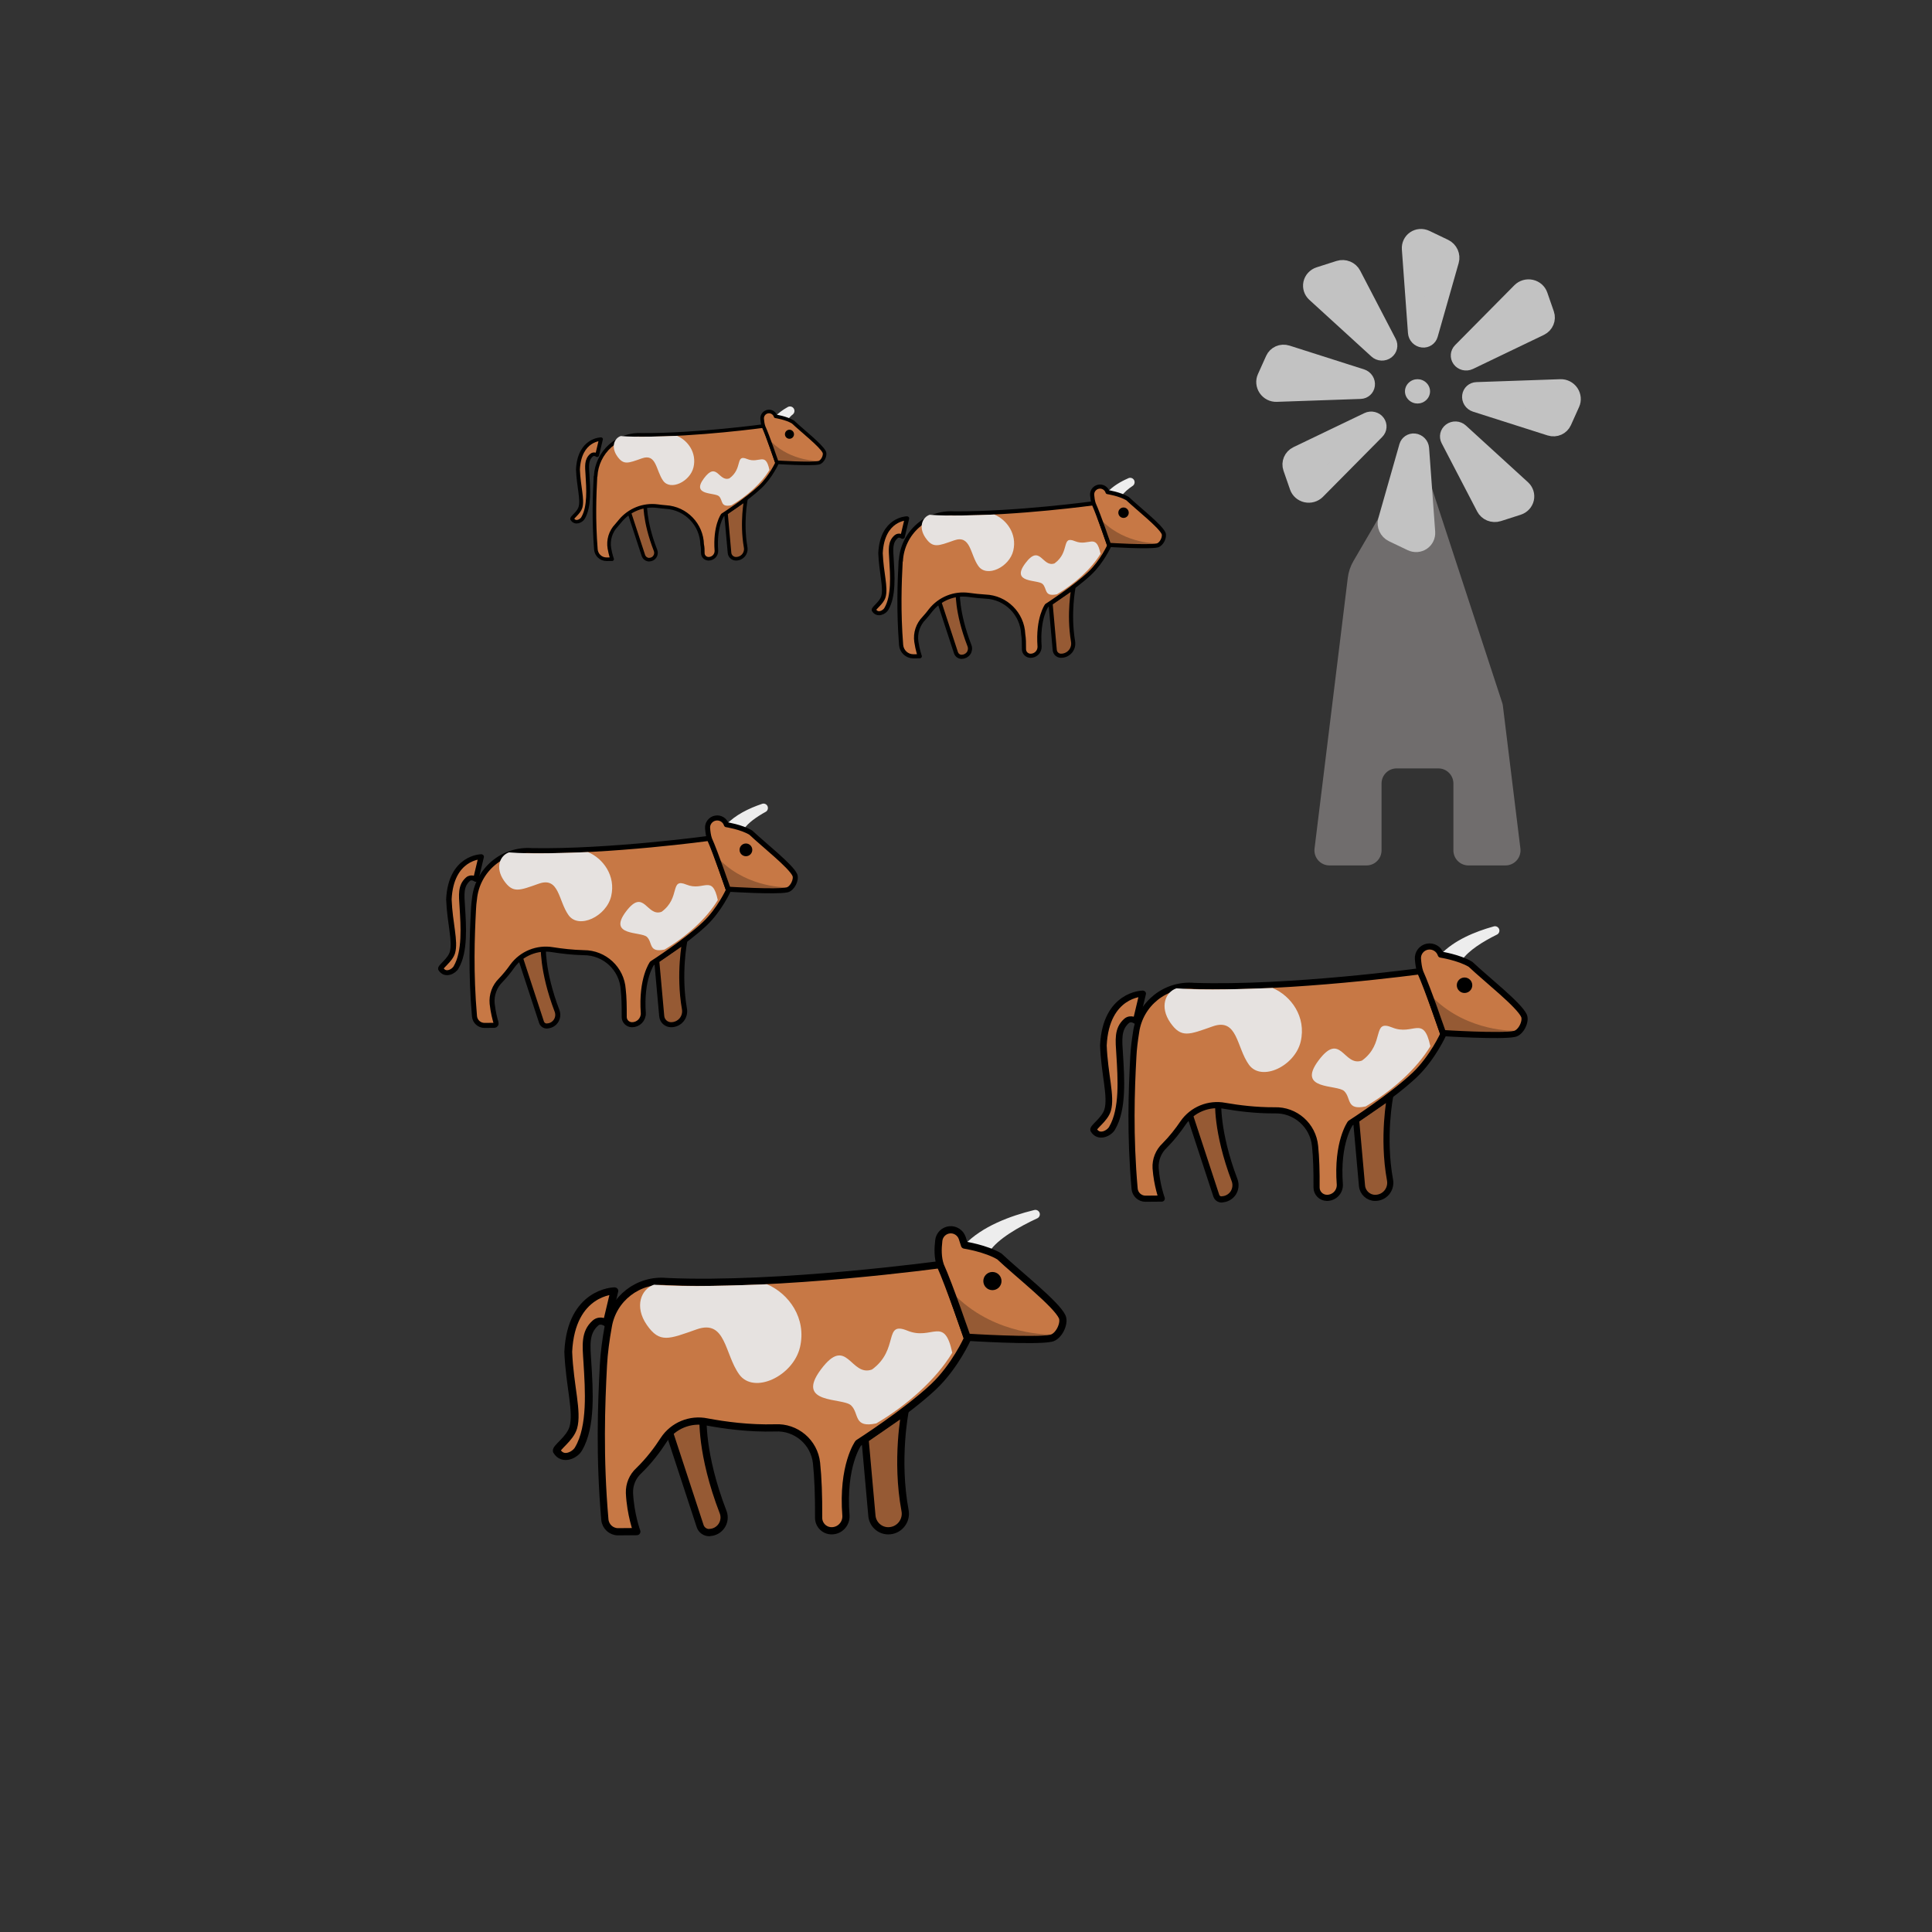 <?xml version="1.0" encoding="UTF-8" standalone="no"?>
<!DOCTYPE svg PUBLIC "-//W3C//DTD SVG 1.1//EN" "http://www.w3.org/Graphics/SVG/1.1/DTD/svg11.dtd">
<svg width="100%" height="100%" viewBox="0 0 101 101" version="1.1" xmlns="http://www.w3.org/2000/svg" xmlns:xlink="http://www.w3.org/1999/xlink" xml:space="preserve" xmlns:serif="http://www.serif.com/" style="fill-rule:evenodd;clip-rule:evenodd;stroke-linejoin:round;stroke-miterlimit:2;">
    <rect x="0" y="0" width="101" height="101" fill="#333333" stroke="none"/>
    <g transform="matrix(1,0,0,1,-126,-567)">
        <g id="hex_ranch" transform="matrix(1,0,0,1,-3099.42,62.272)">
            <rect x="3225.67" y="505.41" width="100" height="100" style="fill:none;"/>
            <g transform="matrix(0.516,0,0,0.516,1609.34,250.998)">
                <g transform="matrix(0.091,0,0,0.156,3252.25,503.432)">
                    <path d="M246.188,227.844C246.188,227.844 200.215,273.815 184.7,289.33C181.373,292.657 179.24,296.348 178.434,300.176C172.764,327.106 148.966,440.117 141.408,476.009C140.822,478.794 142.302,481.592 145.474,483.694C148.645,485.796 153.203,487 157.991,487C170.636,487 187.126,487 199.292,487C203.723,487 207.973,485.968 211.106,484.132C214.24,482.296 216,479.805 216,477.208C216,465.384 216,445.616 216,433.792C216,428.384 223.481,424 232.708,424C246.379,424 265.621,424 279.292,424C288.519,424 296,428.384 296,433.792C296,445.616 296,465.384 296,477.208C296,479.805 297.76,482.296 300.894,484.132C304.027,485.968 308.277,487 312.708,487C324.874,487 341.365,487 354.011,487C358.799,487 363.356,485.796 366.527,483.694C369.699,481.593 371.179,478.795 370.593,476.01C365.336,451.029 352.81,391.503 351.076,383.264C350.943,382.631 350.705,382.007 350.364,381.401C344.225,370.473 284.64,264.4 268.39,235.474C266.309,231.784 260.702,229.165 254.1,228.798C251.393,229.007 248.755,228.573 246.188,227.843L246.188,227.844Z" style="fill:rgb(112,109,109);"/>
                </g>
                <g transform="matrix(0.076,0,0,0.073,3256.21,517.198)">
                    <path d="M387.882,353.136C392.408,351.627 395.818,347.732 396.834,342.911C397.849,338.091 396.318,333.073 392.812,329.74C371.913,309.867 335.962,275.682 309.993,250.988C307.307,248.434 303.241,248.248 300.349,250.549C297.457,252.85 296.572,256.974 298.25,260.331C314.273,292.392 335.85,335.566 345.62,355.114C348.617,361.111 355.345,363.988 361.542,361.921C368.889,359.471 378.892,356.135 387.882,353.136Z" style="fill:rgb(194,194,194);stroke:rgb(194,194,194);stroke-width:25.97px;"/>
                </g>
                <g transform="matrix(0.076,0,0,0.073,3256.21,517.198)">
                    <path d="M198.047,248.496C200.614,245.796 200.937,241.571 198.813,238.484C196.69,235.398 192.734,234.345 189.442,235.99C157.553,251.927 114.658,273.365 94.957,283.211C88.854,286.261 85.922,293.574 88.138,300.219C90.631,307.695 93.941,317.619 96.884,326.444C98.392,330.968 102.045,334.362 106.542,335.42C111.04,336.477 115.744,335.049 118.984,331.642C138.502,311.116 172.979,274.858 198.047,248.496Z" style="fill:rgb(194,194,194);stroke:rgb(194,194,194);stroke-width:25.97px;"/>
                </g>
                <g transform="matrix(0.065,0,0,0.063,3258.91,519.169)">
                    <path d="M256,174.188C251.025,174.188 246.06,176.096 242.22,179.938C234.534,187.623 234.534,199.848 242.22,207.532C249.903,215.218 262.097,215.218 269.78,207.532C277.466,199.849 277.466,187.624 269.78,179.939C265.94,176.097 260.975,174.189 256,174.189L256,174.188Z" style="fill:rgb(194,194,194);"/>
                </g>
                <g transform="matrix(0.076,0,0,0.073,3256.21,517.198)">
                    <path d="M415.118,61.05C413.609,56.527 409.956,53.134 405.459,52.076C400.962,51.019 396.258,52.448 393.018,55.855C373.504,76.377 339.036,112.626 313.968,138.989C311.401,141.689 311.077,145.915 313.202,149.001C315.326,152.088 319.282,153.14 322.575,151.494C354.462,135.55 397.347,114.109 417.044,104.26C423.146,101.209 426.077,93.895 423.861,87.251C421.368,79.781 418.06,69.867 415.118,61.05Z" style="fill:rgb(194,194,194);stroke:rgb(194,194,194);stroke-width:25.97px;"/>
                </g>
                <g transform="matrix(0.076,0,0,0.073,3256.21,517.198)">
                    <path d="M166.38,32.382C163.382,26.387 156.655,23.512 150.46,25.578C143.114,28.028 133.112,31.363 124.122,34.361C119.596,35.871 116.186,39.767 115.17,44.588C114.155,49.41 115.688,54.428 119.195,57.76C140.1,77.629 176.055,111.802 202.028,136.487C204.716,139.041 208.781,139.225 211.673,136.923C214.564,134.622 215.448,130.498 213.769,127.141C197.739,95.087 176.153,51.924 166.38,32.382Z" style="fill:rgb(194,194,194);stroke:rgb(194,194,194);stroke-width:25.97px;"/>
                </g>
                <g transform="matrix(0.055,0.052,-0.05,0.053,3271.26,507.709)">
                    <path d="M387.882,353.136C392.408,351.627 395.818,347.732 396.834,342.911C397.849,338.091 396.318,333.073 392.812,329.74C371.913,309.867 335.962,275.682 309.993,250.988C307.307,248.434 303.241,248.248 300.349,250.549C297.457,252.85 296.572,256.974 298.25,260.331C314.273,292.392 335.85,335.566 345.62,355.114C348.617,361.111 355.345,363.988 361.542,361.921C368.889,359.471 378.892,356.135 387.882,353.136Z" style="fill:rgb(194,194,194);stroke:rgb(194,194,194);stroke-width:25.97px;"/>
                </g>
                <g transform="matrix(0.055,0.052,-0.05,0.053,3271.26,507.709)">
                    <path d="M198.047,248.496C200.614,245.796 200.937,241.571 198.813,238.484C196.69,235.398 192.734,234.345 189.442,235.99C157.553,251.927 114.658,273.365 94.957,283.211C88.854,286.261 85.922,293.574 88.138,300.219C90.631,307.695 93.941,317.619 96.884,326.444C98.392,330.968 102.045,334.362 106.542,335.42C111.04,336.477 115.744,335.049 118.984,331.642C138.502,311.116 172.979,274.858 198.047,248.496Z" style="fill:rgb(194,194,194);stroke:rgb(194,194,194);stroke-width:25.97px;"/>
                </g>
                <g transform="matrix(0.055,0.052,-0.05,0.053,3271.26,507.709)">
                    <path d="M415.118,61.05C413.609,56.527 409.956,53.134 405.459,52.076C400.962,51.019 396.258,52.448 393.018,55.855C373.504,76.377 339.036,112.626 313.968,138.989C311.401,141.689 311.077,145.915 313.202,149.001C315.326,152.088 319.282,153.14 322.575,151.494C354.462,135.55 397.347,114.109 417.044,104.26C423.146,101.209 426.077,93.895 423.861,87.251C421.368,79.781 418.06,69.867 415.118,61.05Z" style="fill:rgb(194,194,194);stroke:rgb(194,194,194);stroke-width:25.97px;"/>
                </g>
                <g transform="matrix(0.055,0.052,-0.05,0.053,3271.26,507.709)">
                    <path d="M166.38,32.382C163.382,26.387 156.655,23.512 150.46,25.578C143.114,28.028 133.112,31.363 124.122,34.361C119.596,35.871 116.186,39.767 115.17,44.588C114.155,49.41 115.688,54.428 119.195,57.76C140.1,77.629 176.055,111.802 202.028,136.487C204.716,139.041 208.781,139.225 211.673,136.923C214.564,134.622 215.448,130.498 213.769,127.141C197.739,95.087 176.153,51.924 166.38,32.382Z" style="fill:rgb(194,194,194);stroke:rgb(194,194,194);stroke-width:25.97px;"/>
                </g>
            </g>
            <g transform="matrix(-0.377,0,0,0.377,3289.09,358.123)">
                <g transform="matrix(1,0,0,1,-1301.93,426.623)">
                    <path d="M1347.67,174.52C1346.95,174.529 1346.27,174.215 1345.82,173.665C1345.36,173.115 1345.18,172.389 1345.32,171.69C1346.63,164.659 1345.32,158.003 1345.32,158.003L1350.86,161.826C1350.86,161.826 1350.23,168.868 1349.91,172.445C1349.8,173.608 1348.84,174.505 1347.67,174.521C1347.67,174.52 1347.67,174.52 1347.67,174.52Z" style="fill:rgb(150,90,52);stroke:black;stroke-width:1px;stroke-linecap:round;stroke-miterlimit:1.5;"/>
                </g>
                <g transform="matrix(1,0,0,1,-1301.93,426.623)">
                    <path d="M1373.32,158.649C1373.32,158.649 1373.7,163.766 1370.53,171.966C1370.3,172.596 1370.39,173.299 1370.77,173.853C1371.15,174.407 1371.77,174.743 1372.44,174.757C1372.44,174.774 1372.44,174.774 1372.44,174.774C1373.03,174.786 1373.55,174.416 1373.73,173.864C1374.88,170.34 1378.92,158.034 1378.92,158.034L1373.32,158.649Z" style="fill:rgb(150,90,52);stroke:black;stroke-width:1px;stroke-linecap:round;stroke-miterlimit:1.5;"/>
                </g>
                <g transform="matrix(1,0,0,1,-1301.93,426.623)">
                    <path d="M1333.62,135.802C1332.44,134.032 1329.56,132.389 1326.95,131.175C1326.67,131.025 1326.55,130.69 1326.67,130.399C1326.8,130.109 1327.12,129.956 1327.42,130.045C1330.69,130.846 1334.66,132.297 1337.11,134.9C1335.3,135.329 1334.92,135.409 1333.62,135.802Z" style="fill:rgb(237,237,237);"/>
                </g>
                <g transform="matrix(1,0,0,1,-1301.93,426.623)">
                    <path d="M1355.51,174.519C1354.97,174.524 1354.44,174.305 1354.07,173.914C1353.69,173.522 1353.49,172.993 1353.51,172.448C1354.06,165.458 1351.8,162.364 1351.8,162.364C1351.8,162.364 1345.14,158.106 1341.36,154.54C1338.41,151.758 1336.65,147.848 1336.65,147.848L1340.23,137.58C1340.23,137.58 1362.7,140.661 1378.37,139.959C1382.28,139.578 1385.82,142.296 1386.47,146.177C1386.8,147.988 1387.05,149.851 1387.14,151.552C1387.43,157.084 1387.7,164.292 1386.94,172.981C1386.85,173.929 1386.06,174.655 1385.11,174.654C1383.79,174.649 1382.51,174.633 1382.51,174.633C1382.51,174.633 1383.39,172.245 1383.53,169.273C1383.57,168.106 1383.1,166.981 1382.24,166.191C1380.82,164.817 1379.65,163.266 1378.78,161.91C1377.48,159.929 1375.1,158.944 1372.78,159.425C1370.3,159.89 1366.93,160.349 1363.34,160.25C1360.43,160.086 1357.9,162.23 1357.59,165.126C1357.38,167.109 1357.28,169.626 1357.3,172.712C1357.3,173.702 1356.51,174.508 1355.52,174.518C1355.52,174.519 1355.51,174.519 1355.51,174.519Z" style="fill:rgb(199,120,69);stroke:black;stroke-width:1px;stroke-linecap:round;stroke-miterlimit:1.5;"/>
                </g>
                <g transform="matrix(1,0,0,1,-1301.93,426.623)">
                    <path d="M1336.71,147.681C1336.71,147.681 1327.26,148.286 1325.06,147.815C1323.98,147.582 1323.13,145.737 1323.52,144.857C1324.32,143.087 1329.62,138.944 1332.23,136.478C1334.1,135.358 1337.07,134.9 1337.07,134.9C1337.07,134.9 1337.2,134.504 1337.38,133.935C1337.63,133.182 1338.37,132.702 1339.15,132.787C1339.94,132.872 1340.56,133.498 1340.64,134.286C1340.77,135.414 1340.8,136.618 1340.41,137.745C1339.2,140.411 1336.71,147.681 1336.71,147.681Z" style="fill:rgb(199,120,69);stroke:black;stroke-width:1px;stroke-linecap:round;stroke-miterlimit:1.5;"/>
                </g>
                <g transform="matrix(1,0,0,1,-1541.6,485.813)">
                    <path d="M1577.88,82.852C1572.2,88.358 1564.7,88.104 1564.7,88.104C1564.7,88.104 1571.74,89.019 1576.07,88.068C1577.12,84.511 1577.41,84.717 1577.88,82.852Z" style="fill-opacity:0.25;"/>
                </g>
                <g transform="matrix(1.084,0,0,0.98,-1417.8,430.948)">
                    <path d="M1385.14,139.719C1385.14,139.719 1390.67,139.786 1391.04,148.34C1390.87,153.169 1389.8,156.811 1390.4,159.084C1390.83,160.677 1392.62,161.879 1392.51,162.376C1391.73,163.867 1390.12,162.904 1389.72,162.061C1388.04,158.904 1388.38,153.72 1388.59,149.878C1388.73,147.436 1388.94,145.626 1387.57,144.277C1386.92,143.64 1386.12,144.285 1386.12,144.285L1385.14,139.719Z" style="fill:rgb(199,120,69);stroke:black;stroke-width:1px;stroke-linecap:round;stroke-miterlimit:1.5;"/>
                </g>
                <g transform="matrix(1,0,0,1,-1302.85,426.496)">
                    <circle cx="1334.12" cy="140.017" r="1.261"/>
                </g>
                <g transform="matrix(1,0,0,1,-1301.93,426.623)">
                    <path d="M1364.45,140.339C1361.44,141.629 1358.95,145.035 1359.88,149.051C1360.82,153.067 1366.27,155.654 1368.31,152.838C1370.35,150.022 1370.14,145.161 1374.2,146.584C1378.07,147.946 1379.33,148.552 1381.12,145.977C1382.9,143.403 1381.91,140.998 1380.12,140.392C1375.38,140.778 1368.68,140.477 1364.45,140.339Z" style="fill:rgb(230,226,224);"/>
                </g>
                <g transform="matrix(-0.818,-0.575,0.575,-0.818,1084.22,1485.99)">
                    <path d="M1365.83,139.835C1362.81,141.125 1364.72,142.295 1364.41,143.883C1364.1,145.471 1358.06,148.474 1363.85,150.371C1369.63,152.268 1366.57,147.132 1369.64,146.291C1374.4,146.364 1374.79,150.969 1376.77,147.86C1378.76,144.751 1382.18,146.706 1380.09,141.795C1376.11,140.035 1370.73,139.442 1365.83,139.835Z" style="fill:rgb(230,226,224);"/>
                </g>
            </g>
            <g transform="matrix(-0.321,0,0,0.321,3312.02,374.383)">
                <g transform="matrix(1,0,0,1,-1301.93,426.623)">
                    <path d="M1347.77,174.518C1347.03,174.528 1346.33,174.203 1345.86,173.635C1345.39,173.066 1345.2,172.315 1345.34,171.591C1346.62,164.597 1345.32,158.003 1345.32,158.003L1350.86,161.826C1350.86,161.826 1350.21,169.008 1349.9,172.55C1349.8,173.653 1348.88,174.504 1347.78,174.521C1347.78,174.518 1347.77,174.518 1347.77,174.518Z" style="fill:rgb(150,90,52);stroke:black;stroke-width:1px;stroke-linecap:round;stroke-miterlimit:1.5;"/>
                </g>
                <g transform="matrix(1,0,0,1,-1301.93,426.623)">
                    <path d="M1373.32,158.649C1373.32,158.649 1373.69,163.654 1370.63,171.696C1370.39,172.39 1370.49,173.16 1370.9,173.766C1371.32,174.373 1372.01,174.742 1372.74,174.758C1372.74,174.78 1372.74,174.78 1372.74,174.78C1373.15,174.789 1373.51,174.533 1373.63,174.151C1374.64,171.072 1378.92,158.034 1378.92,158.034L1373.32,158.649Z" style="fill:rgb(150,90,52);stroke:black;stroke-width:1px;stroke-linecap:round;stroke-miterlimit:1.5;"/>
                </g>
                <g transform="matrix(1,0,0,1,-1301.93,426.623)">
                    <path d="M1333.62,135.802C1332.57,134.238 1330.21,132.774 1327.87,131.617C1327.56,131.427 1327.43,131.029 1327.59,130.695C1327.75,130.361 1328.13,130.199 1328.48,130.32C1331.52,131.166 1334.92,132.573 1337.11,134.9C1335.3,135.329 1334.92,135.409 1333.62,135.802Z" style="fill:rgb(237,237,237);"/>
                </g>
                <g transform="matrix(1,0,0,1,-1301.93,426.623)">
                    <path d="M1355.62,174.519C1355.05,174.524 1354.5,174.295 1354.1,173.887C1353.7,173.478 1353.49,172.925 1353.51,172.356C1354.04,165.431 1351.8,162.364 1351.8,162.364C1351.8,162.364 1345.14,158.106 1341.36,154.54C1338.41,151.758 1336.65,147.848 1336.65,147.848L1340.23,137.58C1340.23,137.58 1361.63,140.515 1377.23,140.003C1381.89,139.591 1386.05,142.907 1386.69,147.541C1386.91,148.908 1387.08,150.276 1387.14,151.552C1387.44,157.095 1387.7,164.321 1386.93,173.035C1386.85,173.953 1386.08,174.656 1385.16,174.656C1383.83,174.649 1382.51,174.633 1382.51,174.633C1382.51,174.633 1383.31,172.463 1383.51,169.685C1383.59,168.299 1383.05,166.95 1382.04,166C1380.86,164.817 1379.86,163.522 1379.06,162.34C1377.54,160.13 1374.85,159.029 1372.22,159.534C1370,159.919 1367.18,160.278 1364.15,160.263C1360.75,160.149 1357.86,162.705 1357.54,166.092C1357.35,167.927 1357.28,170.16 1357.3,172.809C1357.31,173.745 1356.55,174.508 1355.62,174.517C1355.62,174.519 1355.62,174.519 1355.62,174.519Z" style="fill:rgb(199,120,69);stroke:black;stroke-width:1px;stroke-linecap:round;stroke-miterlimit:1.5;"/>
                </g>
                <g transform="matrix(1,0,0,1,-1301.93,426.623)">
                    <path d="M1336.71,147.681C1336.71,147.681 1327.26,148.286 1325.06,147.815C1323.98,147.582 1323.13,145.737 1323.52,144.857C1324.32,143.087 1329.62,138.944 1332.23,136.478C1334.1,135.358 1337.07,134.9 1337.07,134.9C1337.07,134.9 1337.07,134.9 1337.07,134.899C1337.37,133.982 1338.3,133.428 1339.25,133.608C1340.19,133.789 1340.86,134.646 1340.79,135.608C1340.73,136.32 1340.65,137.047 1340.41,137.745C1339.2,140.411 1336.71,147.681 1336.71,147.681Z" style="fill:rgb(199,120,69);stroke:black;stroke-width:1px;stroke-linecap:round;stroke-miterlimit:1.5;"/>
                </g>
                <g transform="matrix(1,0,0,1,-1541.6,485.813)">
                    <path d="M1577.88,82.852C1572.2,88.358 1564.7,88.104 1564.7,88.104C1564.7,88.104 1571.74,89.019 1576.07,88.068C1577.12,84.511 1577.41,84.717 1577.88,82.852Z" style="fill-opacity:0.25;"/>
                </g>
                <g transform="matrix(1.084,0,0,0.98,-1417.8,430.948)">
                    <path d="M1385.14,139.719C1385.14,139.719 1390.67,139.786 1391.04,148.34C1390.87,153.169 1389.8,156.811 1390.4,159.084C1390.83,160.677 1392.62,161.879 1392.51,162.376C1391.73,163.867 1390.12,162.904 1389.72,162.061C1388.04,158.904 1388.38,153.72 1388.59,149.878C1388.73,147.436 1388.94,145.626 1387.57,144.277C1386.92,143.64 1386.12,144.285 1386.12,144.285L1385.14,139.719Z" style="fill:rgb(199,120,69);stroke:black;stroke-width:1px;stroke-linecap:round;stroke-miterlimit:1.5;"/>
                </g>
                <g transform="matrix(1,0,0,1,-1302.85,426.496)">
                    <circle cx="1334.12" cy="140.017" r="1.261"/>
                </g>
                <g transform="matrix(1,0,0,1,-1301.93,426.623)">
                    <path d="M1364.45,140.339C1361.44,141.629 1358.95,145.035 1359.88,149.051C1360.82,153.067 1366.27,155.654 1368.31,152.838C1370.35,150.022 1370.14,145.161 1374.2,146.584C1378.07,147.946 1379.33,148.552 1381.12,145.977C1382.9,143.403 1381.91,140.998 1380.12,140.392C1375.38,140.778 1368.68,140.477 1364.45,140.339Z" style="fill:rgb(230,226,224);"/>
                </g>
                <g transform="matrix(-0.818,-0.575,0.575,-0.818,1084.22,1485.99)">
                    <path d="M1365.83,139.835C1362.81,141.125 1364.72,142.295 1364.41,143.883C1364.1,145.471 1358.06,148.474 1363.85,150.371C1369.63,152.268 1366.57,147.132 1369.64,146.291C1374.4,146.364 1374.79,150.969 1376.77,147.86C1378.76,144.751 1382.18,146.706 1380.09,141.795C1376.11,140.035 1370.73,139.442 1365.83,139.835Z" style="fill:rgb(230,226,224);"/>
                </g>
            </g>
            <g transform="matrix(-0.264,0,0,0.264,3272.67,399.597)">
                <g transform="matrix(1,0,0,1,-1301.93,426.623)">
                    <path d="M1348.03,174.514C1347.23,174.525 1346.47,174.175 1345.95,173.561C1345.44,172.947 1345.23,172.133 1345.38,171.347C1346.59,164.444 1345.32,158.003 1345.32,158.003L1350.86,161.826C1350.86,161.826 1350.18,169.38 1349.87,172.815C1349.79,173.766 1349,174.5 1348.05,174.515C1348.04,174.514 1348.04,174.514 1348.03,174.514Z" style="fill:rgb(150,90,52);stroke:black;stroke-width:1px;stroke-linecap:round;stroke-miterlimit:1.5;"/>
                </g>
                <g transform="matrix(1,0,0,1,-1301.93,426.623)">
                    <path d="M1373.32,158.649C1373.32,158.649 1373.69,163.709 1370.58,171.829C1370.35,172.491 1370.44,173.228 1370.84,173.809C1371.24,174.389 1371.89,174.743 1372.59,174.758C1372.6,174.777 1372.6,174.777 1372.6,174.777C1373.09,174.787 1373.53,174.477 1373.68,174.012C1374.76,170.701 1378.92,158.034 1378.92,158.034L1373.32,158.649Z" style="fill:rgb(150,90,52);stroke:black;stroke-width:1px;stroke-linecap:round;stroke-miterlimit:1.5;"/>
                </g>
                <g transform="matrix(1,0,0,1,-1301.93,426.623)">
                    <path d="M1333.62,135.802C1332.78,134.539 1331.07,133.341 1329.21,132.317C1328.85,132.06 1328.74,131.567 1328.95,131.177C1329.17,130.786 1329.65,130.624 1330.06,130.801C1332.64,131.674 1335.29,132.971 1337.11,134.9C1335.3,135.329 1334.92,135.409 1333.62,135.802Z" style="fill:rgb(237,237,237);"/>
                </g>
                <g transform="matrix(1,0,0,1,-1301.93,426.623)">
                    <path d="M1355.76,174.517C1355.16,174.523 1354.58,174.281 1354.15,173.848C1353.73,173.415 1353.5,172.828 1353.52,172.222C1354.01,165.391 1351.8,162.364 1351.8,162.364C1351.8,162.364 1345.14,158.106 1341.36,154.54C1338.41,151.758 1336.65,147.848 1336.65,147.848L1340.23,137.58C1340.23,137.58 1360.14,140.311 1375.55,140.045C1381.34,139.607 1386.42,143.893 1386.96,149.679C1387.06,150.316 1387.11,150.944 1387.14,151.552C1387.43,157.055 1387.7,164.216 1386.95,172.844C1386.86,173.869 1386,174.655 1384.97,174.654C1384.22,174.65 1383.49,174.644 1383.03,174.639C1382.91,174.637 1382.8,174.577 1382.73,174.479C1382.66,174.38 1382.64,174.255 1382.68,174.141C1382.89,173.435 1383.27,172.035 1383.45,170.34C1383.61,168.623 1382.99,166.923 1381.76,165.718C1380.88,164.799 1380.1,163.828 1379.45,162.902C1377.61,160.397 1374.51,159.143 1371.45,159.664C1369.66,159.945 1367.55,160.195 1365.29,160.251C1361.19,160.244 1357.78,163.414 1357.5,167.504C1357.32,169.074 1357.29,170.89 1357.3,172.957C1357.31,173.811 1356.62,174.507 1355.77,174.516C1355.77,174.517 1355.77,174.517 1355.76,174.517Z" style="fill:rgb(199,120,69);stroke:black;stroke-width:1px;stroke-linecap:round;stroke-miterlimit:1.5;"/>
                </g>
                <g transform="matrix(1,0,0,1,-1301.93,426.623)">
                    <path d="M1336.71,147.681C1336.71,147.681 1327.26,148.286 1325.06,147.815C1323.98,147.582 1323.13,145.737 1323.52,144.857C1324.32,143.087 1329.62,138.944 1332.23,136.478C1334.1,135.358 1337.07,134.9 1337.07,134.9C1337.07,134.9 1337.07,134.898 1337.07,134.894C1337.37,133.977 1338.3,133.424 1339.24,133.604C1340.19,133.784 1340.86,134.64 1340.79,135.601C1340.73,136.315 1340.65,137.045 1340.41,137.745C1339.2,140.411 1336.71,147.681 1336.71,147.681Z" style="fill:rgb(199,120,69);stroke:black;stroke-width:1px;stroke-linecap:round;stroke-miterlimit:1.5;"/>
                </g>
                <g transform="matrix(1,0,0,1,-1541.6,485.813)">
                    <path d="M1577.88,82.852C1572.2,88.358 1564.7,88.104 1564.7,88.104C1564.7,88.104 1571.74,89.019 1576.07,88.068C1577.12,84.511 1577.41,84.717 1577.88,82.852Z" style="fill-opacity:0.25;"/>
                </g>
                <g transform="matrix(1.084,0,0,0.98,-1417.8,430.948)">
                    <path d="M1385.14,139.719C1385.14,139.719 1390.67,139.786 1391.04,148.34C1390.87,153.169 1389.8,156.811 1390.4,159.084C1390.83,160.677 1392.62,161.879 1392.51,162.376C1391.73,163.867 1390.12,162.904 1389.72,162.061C1388.04,158.904 1388.38,153.72 1388.59,149.878C1388.73,147.436 1388.94,145.626 1387.57,144.277C1386.92,143.64 1386.12,144.285 1386.12,144.285L1385.14,139.719Z" style="fill:rgb(199,120,69);stroke:black;stroke-width:1px;stroke-linecap:round;stroke-miterlimit:1.5;"/>
                </g>
                <g transform="matrix(1,0,0,1,-1302.85,426.496)">
                    <circle cx="1334.12" cy="140.017" r="1.261"/>
                </g>
                <g transform="matrix(1,0,0,1,-1301.93,426.623)">
                    <path d="M1364.45,140.339C1361.44,141.629 1358.95,145.035 1359.88,149.051C1360.82,153.067 1366.27,155.654 1368.31,152.838C1370.35,150.022 1370.14,145.161 1374.2,146.584C1378.07,147.946 1379.33,148.552 1381.12,145.977C1382.9,143.403 1381.91,140.998 1380.12,140.392C1375.38,140.778 1368.68,140.477 1364.45,140.339Z" style="fill:rgb(230,226,224);"/>
                </g>
                <g transform="matrix(-0.818,-0.575,0.575,-0.818,1084.22,1485.99)">
                    <path d="M1365.83,139.835C1362.81,141.125 1364.72,142.295 1364.41,143.883C1364.1,145.471 1358.06,148.474 1363.85,150.371C1369.63,152.268 1366.57,147.132 1369.64,146.291C1374.4,146.364 1374.79,150.969 1376.77,147.86C1378.76,144.751 1382.18,146.706 1380.09,141.795C1376.11,140.035 1370.73,139.442 1365.83,139.835Z" style="fill:rgb(230,226,224);"/>
                </g>
            </g>
            <g transform="matrix(-0.216,0,0,0.216,3290.91,409.164)">
                <g transform="matrix(1,0,0,1,-1301.93,426.623)">
                    <path d="M1348.35,174.508C1347.48,174.523 1346.64,174.143 1346.07,173.473C1345.5,172.803 1345.27,171.914 1345.42,171.051C1346.56,164.262 1345.32,158.003 1345.32,158.003L1350.86,161.826C1350.86,161.826 1350.14,169.862 1349.85,173.126C1349.78,173.9 1349.14,174.497 1348.36,174.511C1348.36,174.508 1348.36,174.508 1348.35,174.508Z" style="fill:rgb(150,90,52);stroke:black;stroke-width:1px;stroke-linecap:round;stroke-miterlimit:1.5;"/>
                </g>
                <g transform="matrix(1,0,0,1,-1301.93,426.623)">
                    <path d="M1373.32,158.649C1373.32,158.649 1373.7,163.818 1370.48,172.092C1370.26,172.692 1370.34,173.363 1370.7,173.892C1371.07,174.421 1371.66,174.742 1372.3,174.754C1372.32,174.772 1372.34,174.772 1372.36,174.773C1373,174.778 1373.56,174.372 1373.76,173.77C1374.95,170.126 1378.92,158.034 1378.92,158.034L1373.32,158.649Z" style="fill:rgb(150,90,52);stroke:black;stroke-width:1px;stroke-linecap:round;stroke-miterlimit:1.5;"/>
                </g>
                <g transform="matrix(1,0,0,1,-1301.93,426.623)">
                    <path d="M1333.62,135.802C1333.04,134.935 1332.05,134.098 1330.89,133.328C1330.48,132.97 1330.4,132.354 1330.71,131.903C1331.03,131.452 1331.63,131.313 1332.11,131.582C1333.99,132.404 1335.77,133.481 1337.11,134.9C1335.3,135.329 1334.92,135.409 1333.62,135.802Z" style="fill:rgb(237,237,237);"/>
                </g>
                <g transform="matrix(1,0,0,1,-1301.93,426.623)">
                    <path d="M1355.71,174.518C1355.12,174.523 1354.55,174.286 1354.13,173.862C1353.72,173.438 1353.5,172.864 1353.52,172.272C1354.02,165.406 1351.8,162.364 1351.8,162.364C1351.8,162.364 1345.14,158.106 1341.36,154.54C1338.41,151.758 1336.65,147.848 1336.65,147.848L1340.23,137.58C1340.23,137.58 1358.97,140.149 1374.15,140.061C1377.4,139.849 1380.59,140.945 1383.02,143.104C1385.45,145.264 1386.92,148.307 1387.09,151.555C1387.14,151.552 1387.14,151.552 1387.14,151.552C1387.42,156.858 1387.68,163.704 1387.03,171.921C1386.9,173.468 1385.61,174.657 1384.06,174.648C1383.18,174.642 1382.51,174.633 1382.51,174.633C1382.51,174.633 1383.05,173.17 1383.35,171.108C1383.65,169.021 1382.95,166.915 1381.47,165.415C1380.9,164.79 1380.37,164.149 1379.9,163.518C1377.67,160.698 1374.12,159.279 1370.56,159.795C1369.36,159.963 1368.04,160.112 1366.64,160.194C1361.68,160.373 1357.69,164.338 1357.48,169.3C1357.3,170.399 1357.29,171.601 1357.3,172.903C1357.31,173.787 1356.6,174.507 1355.71,174.516C1355.71,174.518 1355.71,174.518 1355.71,174.518Z" style="fill:rgb(199,120,69);stroke:black;stroke-width:1px;stroke-linecap:round;stroke-miterlimit:1.5;"/>
                </g>
                <g transform="matrix(1,0,0,1,-1301.93,426.623)">
                    <path d="M1336.71,147.681C1336.71,147.681 1327.26,148.286 1325.06,147.815C1323.98,147.582 1323.13,145.737 1323.52,144.857C1324.32,143.087 1329.62,138.944 1332.23,136.478C1334.1,135.358 1337.07,134.9 1337.07,134.9C1337.07,134.9 1337.07,134.899 1337.07,134.896C1337.36,133.977 1338.3,133.421 1339.24,133.599C1340.19,133.777 1340.86,134.634 1340.8,135.596C1340.73,136.312 1340.65,137.044 1340.41,137.745C1339.2,140.411 1336.71,147.681 1336.71,147.681Z" style="fill:rgb(199,120,69);stroke:black;stroke-width:1px;stroke-linecap:round;stroke-miterlimit:1.5;"/>
                </g>
                <g transform="matrix(1,0,0,1,-1541.6,485.813)">
                    <path d="M1577.88,82.852C1572.2,88.358 1564.7,88.104 1564.7,88.104C1564.7,88.104 1571.74,89.019 1576.07,88.068C1577.12,84.511 1577.41,84.717 1577.88,82.852Z" style="fill-opacity:0.25;"/>
                </g>
                <g transform="matrix(1.084,0,0,0.98,-1417.8,430.948)">
                    <path d="M1385.14,139.719C1385.14,139.719 1390.67,139.786 1391.04,148.34C1390.87,153.169 1389.8,156.811 1390.4,159.084C1390.83,160.677 1392.62,161.879 1392.51,162.376C1391.73,163.867 1390.12,162.904 1389.72,162.061C1388.04,158.904 1388.38,153.72 1388.59,149.878C1388.73,147.436 1388.94,145.626 1387.57,144.277C1386.92,143.64 1386.12,144.285 1386.12,144.285L1385.14,139.719Z" style="fill:rgb(199,120,69);stroke:black;stroke-width:1px;stroke-linecap:round;stroke-miterlimit:1.5;"/>
                </g>
                <g transform="matrix(1,0,0,1,-1302.85,426.496)">
                    <circle cx="1334.12" cy="140.017" r="1.261"/>
                </g>
                <g transform="matrix(1,0,0,1,-1301.93,426.623)">
                    <path d="M1364.45,140.339C1361.44,141.629 1358.95,145.035 1359.88,149.051C1360.82,153.067 1366.27,155.654 1368.31,152.838C1370.35,150.022 1370.14,145.161 1374.2,146.584C1378.07,147.946 1379.33,148.552 1381.12,145.977C1382.9,143.403 1381.91,140.998 1380.12,140.392C1375.38,140.778 1368.68,140.477 1364.45,140.339Z" style="fill:rgb(230,226,224);"/>
                </g>
                <g transform="matrix(-0.818,-0.575,0.575,-0.818,1084.22,1485.99)">
                    <path d="M1365.83,139.835C1362.81,141.125 1364.72,142.295 1364.41,143.883C1364.1,145.471 1358.06,148.474 1363.85,150.371C1369.63,152.268 1366.57,147.132 1369.64,146.291C1374.4,146.364 1374.79,150.969 1376.77,147.86C1378.76,144.751 1382.18,146.706 1380.09,141.795C1376.11,140.035 1370.73,139.442 1365.83,139.835Z" style="fill:rgb(230,226,224);"/>
                </g>
            </g>
            <g transform="matrix(-0.188,0,0,0.188,3272.57,420.925)">
                <g transform="matrix(1,0,0,1,-1301.93,426.623)">
                    <path d="M1348.09,174.513C1347.27,174.525 1346.5,174.17 1345.97,173.546C1345.45,172.923 1345.24,172.097 1345.39,171.298C1346.59,164.414 1345.32,158.003 1345.32,158.003L1350.86,161.826C1350.86,161.826 1350.17,169.449 1349.87,172.862C1349.79,173.787 1349.02,174.502 1348.09,174.517C1348.09,174.513 1348.09,174.513 1348.09,174.513Z" style="fill:rgb(150,90,52);stroke:black;stroke-width:1px;stroke-linecap:round;stroke-miterlimit:1.5;"/>
                </g>
                <g transform="matrix(1,0,0,1,-1301.93,426.623)">
                    <path d="M1373.32,158.649C1373.32,158.649 1373.7,163.871 1370.43,172.219C1370.22,172.79 1370.3,173.429 1370.64,173.932C1370.98,174.436 1371.55,174.742 1372.16,174.753C1372.17,174.769 1372.17,174.769 1372.18,174.769C1372.92,174.775 1373.58,174.3 1373.82,173.595C1375.07,169.755 1378.92,158.034 1378.92,158.034L1373.32,158.649Z" style="fill:rgb(150,90,52);stroke:black;stroke-width:1px;stroke-linecap:round;stroke-miterlimit:1.5;"/>
                </g>
                <g transform="matrix(1,0,0,1,-1301.93,426.623)">
                    <path d="M1333.62,135.802C1333.27,135.272 1332.76,134.753 1332.15,134.254C1331.72,133.793 1331.7,133.078 1332.11,132.595C1332.52,132.113 1333.23,132.018 1333.76,132.376C1335.01,133.075 1336.17,133.903 1337.11,134.9C1335.3,135.329 1334.92,135.409 1333.62,135.802Z" style="fill:rgb(237,237,237);"/>
                </g>
                <g transform="matrix(1,0,0,1,-1301.93,426.623)">
                    <path d="M1355.71,174.518C1355.12,174.523 1354.55,174.286 1354.13,173.862C1353.72,173.438 1353.5,172.864 1353.52,172.272C1354.02,165.406 1351.8,162.364 1351.8,162.364C1351.8,162.364 1345.14,158.106 1341.36,154.54C1338.41,151.758 1336.65,147.848 1336.65,147.848L1340.23,137.58C1340.23,137.58 1358.97,140.15 1374.16,140.061C1377.4,139.849 1380.59,140.944 1383.02,143.102C1385.45,145.261 1386.92,148.303 1387.09,151.548C1387.14,151.548 1387.14,151.55 1387.14,151.552C1387.42,156.857 1387.68,163.703 1387.03,171.92C1386.9,173.467 1385.61,174.657 1384.06,174.648C1383.18,174.642 1382.51,174.633 1382.51,174.633C1382.51,174.633 1382.96,173.414 1383.27,171.633C1383.67,169.305 1382.94,166.924 1381.3,165.223C1380.93,164.806 1380.57,164.382 1380.24,163.959C1377.71,160.92 1373.82,159.38 1369.9,159.876C1369.15,159.979 1368.36,160.066 1367.54,160.132C1361.99,160.468 1357.62,164.991 1357.48,170.545C1357.3,171.29 1357.3,172.078 1357.3,172.907C1357.31,173.788 1356.6,174.507 1355.72,174.516C1355.71,174.518 1355.71,174.518 1355.71,174.518Z" style="fill:rgb(199,120,69);stroke:black;stroke-width:1px;stroke-linecap:round;stroke-miterlimit:1.5;"/>
                </g>
                <g transform="matrix(1,0,0,1,-1301.93,426.623)">
                    <path d="M1336.71,147.681C1336.71,147.681 1327.26,148.286 1325.06,147.815C1323.98,147.582 1323.13,145.737 1323.52,144.857C1324.32,143.087 1329.62,138.944 1332.23,136.478C1334.1,135.358 1337.07,134.9 1337.07,134.9C1337.07,134.9 1337.07,134.895 1337.07,134.885C1337.37,133.969 1338.3,133.414 1339.24,133.591C1340.19,133.768 1340.85,134.622 1340.8,135.583C1340.73,136.303 1340.65,137.039 1340.41,137.745C1339.2,140.411 1336.71,147.681 1336.71,147.681Z" style="fill:rgb(199,120,69);stroke:black;stroke-width:1px;stroke-linecap:round;stroke-miterlimit:1.5;"/>
                </g>
                <g transform="matrix(1,0,0,1,-1541.6,485.813)">
                    <path d="M1577.88,82.852C1572.2,88.358 1564.7,88.104 1564.7,88.104C1564.7,88.104 1571.74,89.019 1576.07,88.068C1577.12,84.511 1577.41,84.717 1577.88,82.852Z" style="fill-opacity:0.25;"/>
                </g>
                <g transform="matrix(1.084,0,0,0.98,-1417.8,430.948)">
                    <path d="M1385.14,139.719C1385.14,139.719 1390.67,139.786 1391.04,148.34C1390.87,153.169 1389.8,156.811 1390.4,159.084C1390.83,160.677 1392.62,161.879 1392.51,162.376C1391.73,163.867 1390.12,162.904 1389.72,162.061C1388.04,158.904 1388.38,153.72 1388.59,149.878C1388.73,147.436 1388.94,145.626 1387.57,144.277C1386.92,143.64 1386.12,144.285 1386.12,144.285L1385.14,139.719Z" style="fill:rgb(199,120,69);stroke:black;stroke-width:1px;stroke-linecap:round;stroke-miterlimit:1.5;"/>
                </g>
                <g transform="matrix(1,0,0,1,-1302.85,426.496)">
                    <circle cx="1334.12" cy="140.017" r="1.261"/>
                </g>
                <g transform="matrix(1,0,0,1,-1301.93,426.623)">
                    <path d="M1364.45,140.339C1361.44,141.629 1358.95,145.035 1359.88,149.051C1360.82,153.067 1366.27,155.654 1368.31,152.838C1370.35,150.022 1370.14,145.161 1374.2,146.584C1378.07,147.946 1379.33,148.552 1381.12,145.977C1382.9,143.403 1381.91,140.998 1380.12,140.392C1375.38,140.778 1368.68,140.477 1364.45,140.339Z" style="fill:rgb(230,226,224);"/>
                </g>
                <g transform="matrix(-0.818,-0.575,0.575,-0.818,1084.22,1485.99)">
                    <path d="M1365.83,139.835C1362.81,141.125 1364.72,142.295 1364.41,143.883C1364.1,145.471 1358.06,148.474 1363.85,150.371C1369.63,152.268 1366.57,147.132 1369.64,146.291C1374.4,146.364 1374.79,150.969 1376.77,147.86C1378.76,144.751 1382.18,146.706 1380.09,141.795C1376.11,140.035 1370.73,139.442 1365.83,139.835Z" style="fill:rgb(230,226,224);"/>
                </g>
            </g>
        </g>
    </g>
</svg>
